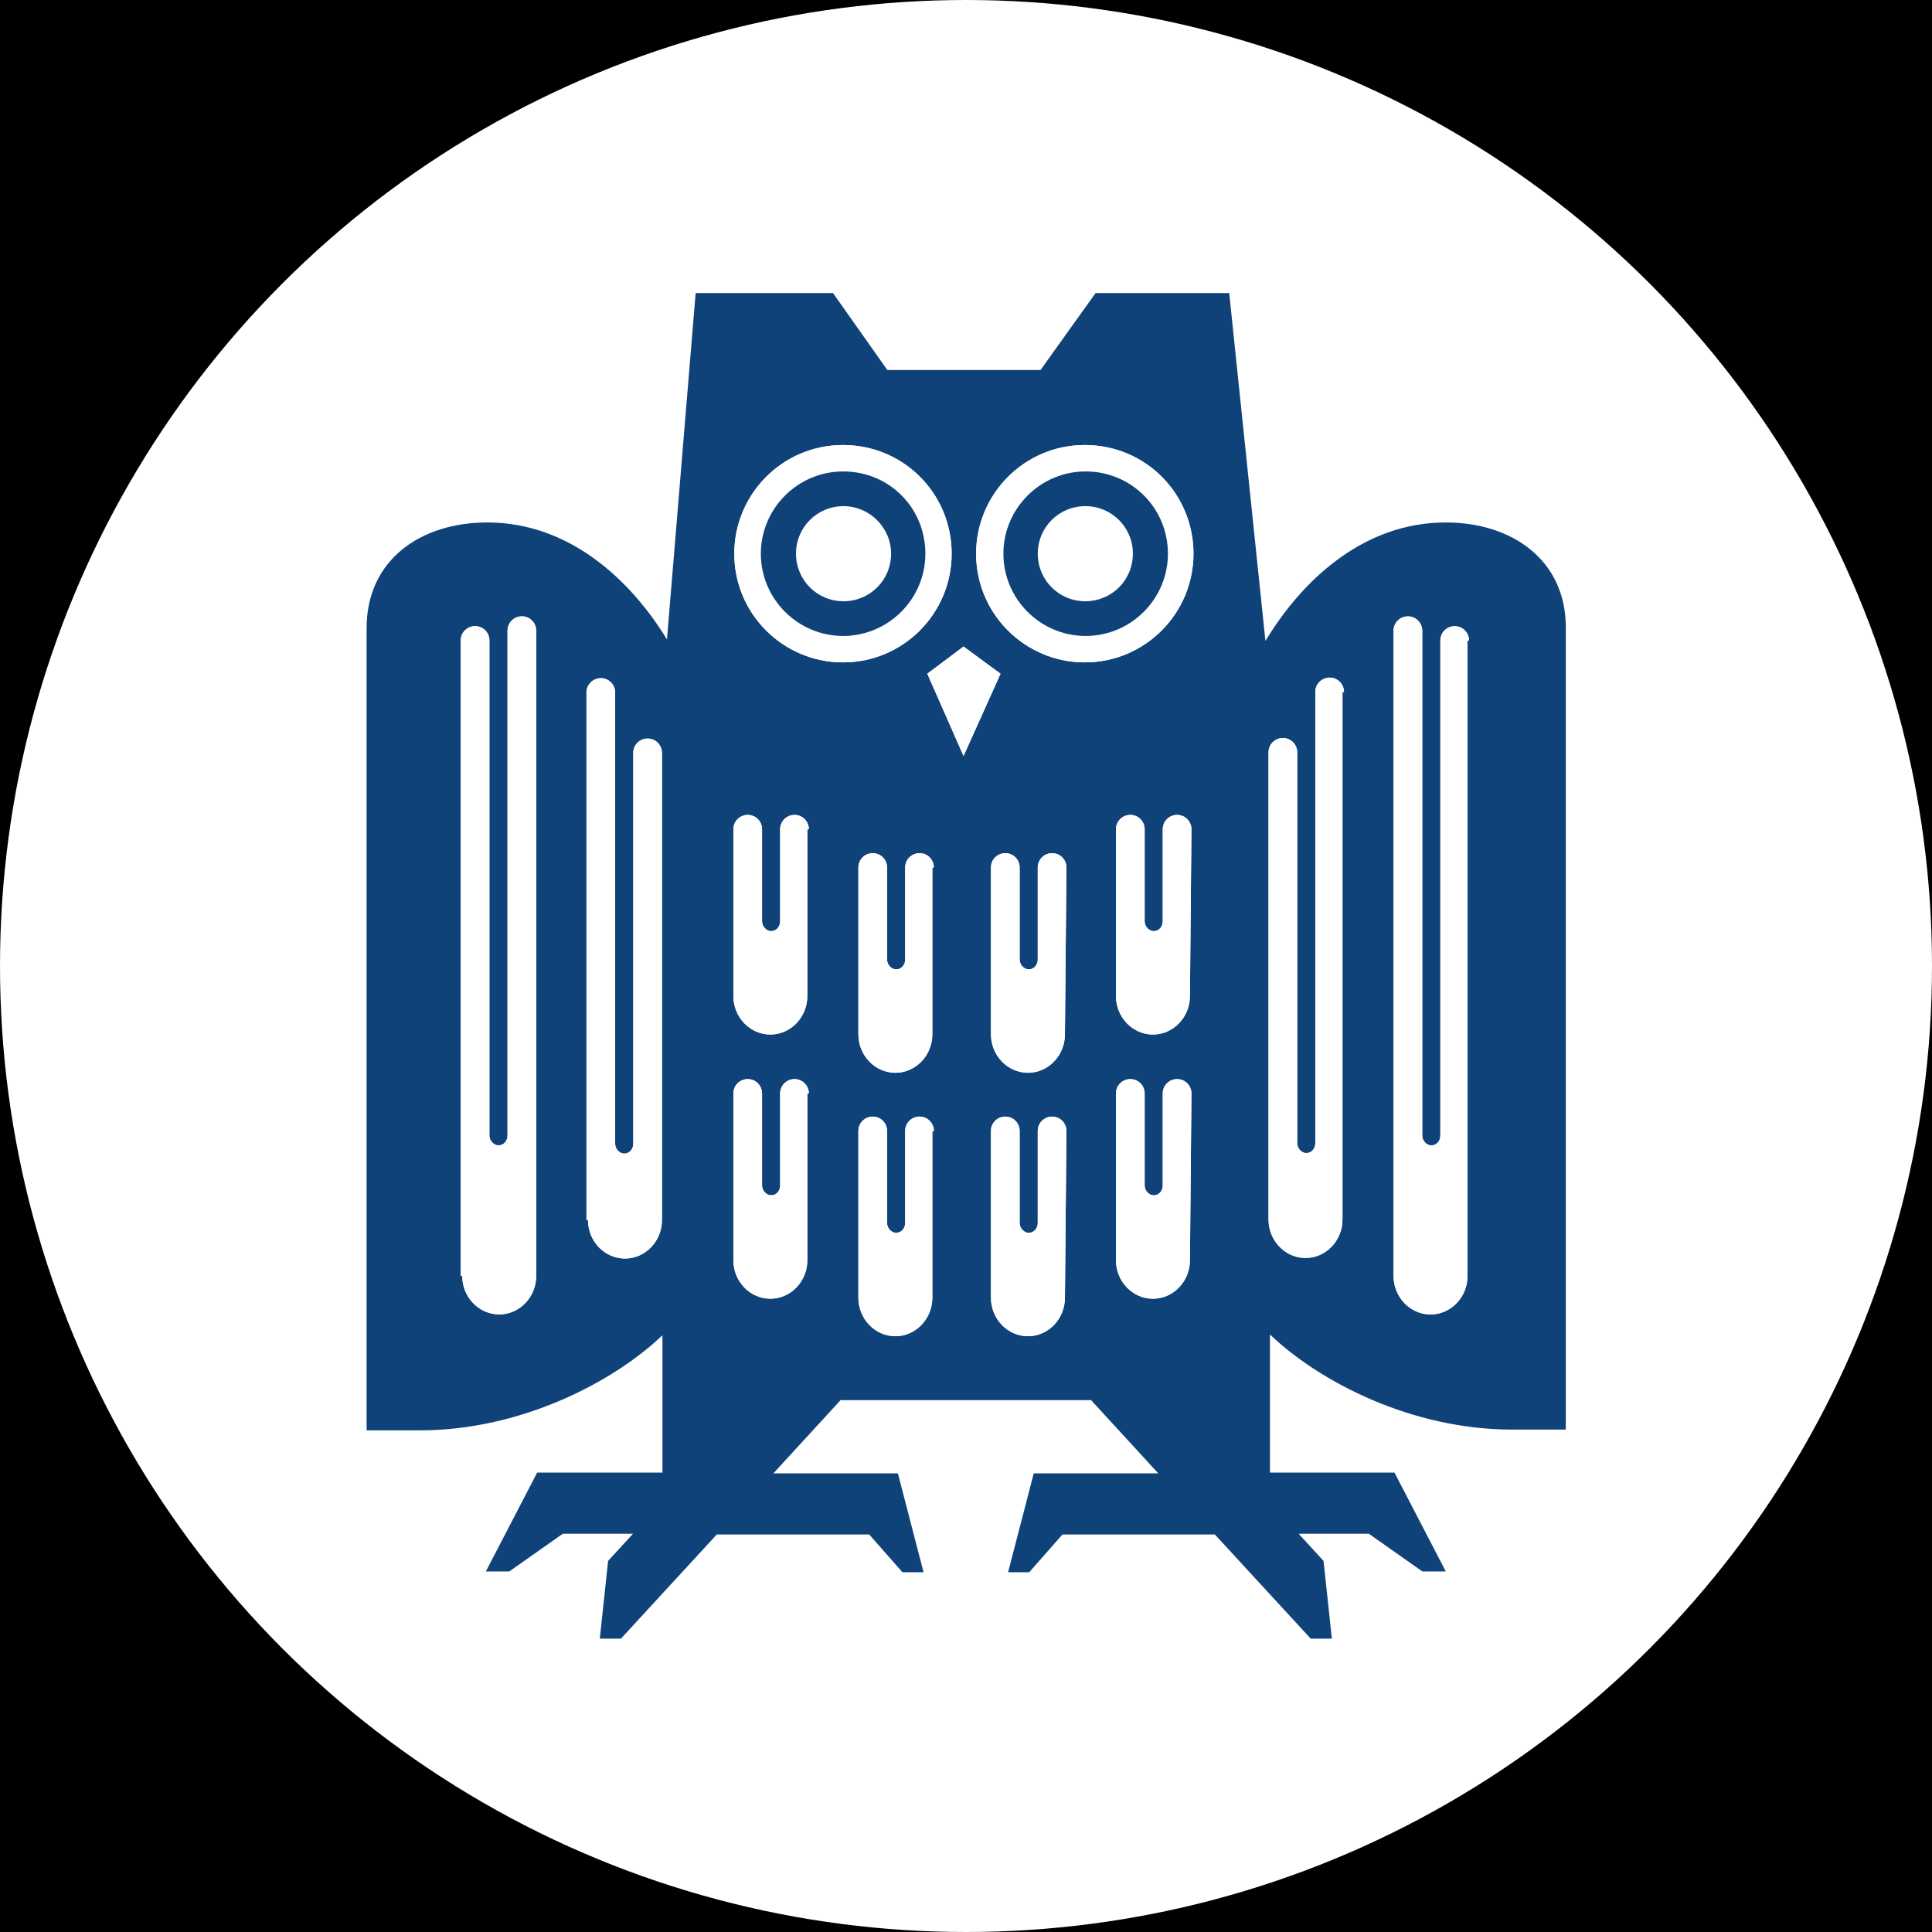 <?xml version="1.0" encoding="utf-8"?>
<!-- Generator: Adobe Illustrator 26.3.1, SVG Export Plug-In . SVG Version: 6.00 Build 0)  -->
<svg version="1.1" id="affiliation" xmlns="http://www.w3.org/2000/svg" xmlns:xlink="http://www.w3.org/1999/xlink" x="0px"
	 y="0px" viewBox="0 0 256 256" style="enable-background:new 0 0 256 256;" xml:space="preserve">
<style type="text/css">
	.st0{fill:#FFFFFF;}
	.st1{display:none;fill:#FFFFFF;}
	.st2{fill:#10427A;}
	.st3{fill:#173E7D;}
</style>
<rect id="black" width="256" height="256"/>
<circle
   id="background"
   class="st0"
   cx="128"
   cy="128"
   r="128" />
<g id="logo">
	<g>
		<g id="g22" transform="translate(239.177,250.929)">
			<path id="path24" class="st2" d="M-31.7-167.8v106.3h-7.1c-13.3,0-25.5-6.3-32.1-12.6v18.3h16.5l6.8,13.1h-3.1l-7.1-5h-9.3
				l3.3,3.6l1.1,10.3h-2.8l-12.7-13.8h-20.2l-4.4,5h-2.8l3.4-13.1h16.5l-8.9-9.7h-33.2l-8.9,9.7h16.5l3.4,13.1h-2.8l-4.4-5h-20.2
				l-12.7,13.8h-2.8l1.1-10.3l3.3-3.6h-9.3l-7.1,5h-3.1l6.8-13.1h16.6V-74c-6.6,6.3-18.9,12.6-32.1,12.6h-7.1v-106.3
				c0-9,7.1-14,16-14c11,0,19.1,7.8,23.8,15.5l3.8-45.9h18.2c0,0,5.5,7.8,7.2,10.2h20.3c1.7-2.4,7.3-10.2,7.3-10.2h17.7l4.8,46.1
				c4.7-7.8,12.8-15.7,23.9-15.7C-38.8-181.7-31.7-176.7-31.7-167.8"/>
		</g>
		<g id="g26" transform="translate(165.974,248.671)">
			<path id="path28" class="st0" d="M-38.3-163l-4.8,3.6l4.8,10.9l4.9-10.9L-38.3-163z"/>
		</g>
		<g id="g30" transform="translate(193.941,259.968)">
			<path id="path32" class="st0" d="M-35.8-186.6c0,7.9-6.4,14.4-14.4,14.4c-7.9,0-14.4-6.4-14.4-14.4c0-7.9,6.4-14.4,14.4-14.4
				C-42.2-201-35.8-194.6-35.8-186.6"/>
		</g>
		<g id="g34" transform="translate(190.755,259.968)">
			<path id="path36" class="st3" d="M-36-186.6c0,6-4.9,10.9-10.9,10.9c-6,0-10.9-4.9-10.9-10.9c0-6,4.9-10.9,10.9-10.9
				C-40.9-197.5-36-192.7-36-186.6"/>
		</g>
		<g id="g38" transform="translate(186.511,259.968)">
			<path id="path40" class="st0" d="M-36.4-186.6c0,3.5-2.8,6.3-6.3,6.3c-3.5,0-6.3-2.8-6.3-6.3c0-3.5,2.8-6.3,6.3-6.3
				C-39.2-192.9-36.4-190.1-36.4-186.6"/>
		</g>
		<g id="g42" transform="translate(164.498,259.968)">
			<path id="path44" class="st0" d="M-38.4-186.6c0,7.9-6.4,14.4-14.4,14.4c-7.9,0-14.4-6.4-14.4-14.4c0-7.9,6.4-14.4,14.4-14.4
				C-44.8-201-38.4-194.6-38.4-186.6"/>
		</g>
		<g id="g46" transform="translate(161.316,259.968)">
			<path id="path48_00000076604563952380481900000007065446199757479328_" class="st3" d="M-38.7-186.6c0,6-4.9,10.9-10.9,10.9
				c-6,0-10.9-4.9-10.9-10.9c0-6,4.9-10.9,10.9-10.9C-43.5-197.5-38.7-192.7-38.7-186.6"/>
		</g>
		<g id="g50" transform="translate(157.074,259.968)">
			<path id="path52_00000036944232572796717620000000938253072970599302_" class="st0" d="M-39-186.6c0,3.5-2.8,6.3-6.3,6.3
				c-3.5,0-6.3-2.8-6.3-6.3c0-3.5,2.8-6.3,6.3-6.3C-41.9-192.9-39-190.1-39-186.6"/>
		</g>
		<g id="g54" transform="translate(147.076,194.287)">
			<path id="path56_00000103969880965140465090000015791521837309730715_" class="st0" d="M-39.9-49.4c0-1-0.8-1.9-1.9-1.9
				c-1,0-1.9,0.8-1.9,1.9v12.2c0,0.7-0.5,1.3-1.2,1.3c-0.6,0-1.2-0.6-1.2-1.3v-12.2c0-1-0.8-1.9-1.9-1.9c-1,0-1.9,0.8-1.9,1.9v22.1
				c0,2.8,2.2,5.1,4.9,5.1c2.7,0,4.9-2.3,4.9-5.1V-49.4z"/>
		</g>
		<g id="g58" transform="translate(162.341,189.656)">
			<path id="path60_00000100347983634751181610000010752052029899551415_" class="st0" d="M-38.6-39.8c0-1-0.8-1.9-1.9-1.9
				c-1,0-1.9,0.8-1.9,1.9v12.2c0,0.7-0.5,1.3-1.2,1.3c-0.6,0-1.2-0.6-1.2-1.3v-12.2c0-1-0.8-1.9-1.9-1.9c-1,0-1.9,0.8-1.9,1.9v22.1
				c0,2.8,2.2,5.1,4.9,5.1c2.7,0,4.9-2.3,4.9-5.1V-39.8z"/>
		</g>
		<g id="g62" transform="translate(178.408,189.656)">
			<path id="path64_00000102514357088752746400000012818291888478917049_" class="st0" d="M-37.1-39.8c0-1-0.8-1.9-1.9-1.9
				c-1,0-1.9,0.8-1.9,1.9v12.2c0,0.7-0.5,1.3-1.2,1.3c-0.6,0-1.2-0.6-1.2-1.3v-12.2c0-1-0.8-1.9-1.9-1.9c-1,0-1.9,0.8-1.9,1.9v22.1
				c0,2.8,2.2,5.1,4.9,5.1c2.7,0,4.9-2.3,4.9-5.1L-37.1-39.8z"/>
		</g>
		<g id="g66" transform="translate(193.671,194.287)">
			<path id="path68_00000168098894970073143360000000387262462815672217_" class="st0" d="M-35.8-49.4c0-1-0.8-1.9-1.9-1.9
				c-1,0-1.9,0.8-1.9,1.9v12.2c0,0.7-0.5,1.3-1.2,1.3c-0.6,0-1.2-0.6-1.2-1.3v-12.2c0-1-0.8-1.9-1.9-1.9c-1,0-1.9,0.8-1.9,1.9v22.1
				c0,2.8,2.2,5.1,4.9,5.1c2.7,0,4.9-2.3,4.9-5.1L-35.8-49.4z"/>
		</g>
		<g id="g70" transform="translate(147.076,226.38)">
			<path id="path72_00000020360856765579208690000001187479818620892847_" class="st0" d="M-39.9-116.5c0-1-0.8-1.9-1.9-1.9
				c-1,0-1.9,0.8-1.9,1.9v12.2c0,0.7-0.5,1.3-1.2,1.3c-0.6,0-1.2-0.6-1.2-1.3v-12.2c0-1-0.8-1.9-1.9-1.9c-1,0-1.9,0.8-1.9,1.9v22.1
				c0,2.8,2.2,5.1,4.9,5.1c2.7,0,4.9-2.3,4.9-5.1V-116.5z"/>
		</g>
		<g id="g74" transform="translate(162.341,221.749)">
			<path id="path76_00000070827795041995459560000018338804202588929685_" class="st0" d="M-38.6-106.8c0-1-0.8-1.9-1.9-1.9
				c-1,0-1.9,0.8-1.9,1.9v12.2c0,0.7-0.5,1.3-1.2,1.3c-0.6,0-1.2-0.6-1.2-1.3v-12.2c0-1-0.8-1.9-1.9-1.9c-1,0-1.9,0.8-1.9,1.9v22.1
				c0,2.8,2.2,5.1,4.9,5.1c2.7,0,4.9-2.3,4.9-5.1V-106.8z"/>
		</g>
		<g id="g78" transform="translate(178.408,221.749)">
			<path id="path80_00000001630584921553797320000005693553553605439886_" class="st0" d="M-37.1-106.8c0-1-0.8-1.9-1.9-1.9
				c-1,0-1.9,0.8-1.9,1.9v12.2c0,0.7-0.5,1.3-1.2,1.3c-0.6,0-1.2-0.6-1.2-1.3v-12.2c0-1-0.8-1.9-1.9-1.9c-1,0-1.9,0.8-1.9,1.9v22.1
				c0,2.8,2.2,5.1,4.9,5.1c2.7,0,4.9-2.3,4.9-5.1L-37.1-106.8z"/>
		</g>
		<g id="g82" transform="translate(193.671,226.38)">
			<path id="path84_00000021083491186028743260000004807659991626059930_" class="st0" d="M-35.8-116.5c0-1-0.8-1.9-1.9-1.9
				c-1,0-1.9,0.8-1.9,1.9v12.2c0,0.7-0.5,1.3-1.2,1.3c-0.6,0-1.2-0.6-1.2-1.3v-12.2c0-1-0.8-1.9-1.9-1.9c-1,0-1.9,0.8-1.9,1.9v22.1
				c0,2.8,2.2,5.1,4.9,5.1c2.7,0,4.9-2.3,4.9-5.1L-35.8-116.5z"/>
		</g>
		<g id="g86" transform="translate(120.212,178.863)">
			<path id="path88_00000021838173255211447710000010720543102110824862_" class="st0" d="M-42.3-17.2c0,2.8,2.2,5.1,4.9,5.1
				c2.7,0,4.9-2.3,4.9-5.1v-61.9c0-1-0.8-1.9-1.9-1.9c-1,0-1.9,0.8-1.9,1.9v51.8c0,0.7-0.5,1.3-1.2,1.3c-0.6,0-1.2-0.6-1.2-1.3
				v-59.8c0-1-0.8-1.9-1.9-1.9c-1,0-1.9,0.8-1.9,1.9V-17.2z"/>
		</g>
		<g id="g90" transform="translate(104.949,172.066)">
			<path id="path92_00000170276513870298060450000011295760558736533664_" class="st0" d="M-43.7-3c0,2.8,2.2,5.1,4.9,5.1
				c2.7,0,4.9-2.3,4.9-5.1v-85.5c0-1-0.8-1.9-1.9-1.9c-1,0-1.9,0.8-1.9,1.9v66.9c0,0.7-0.5,1.3-1.2,1.3c-0.6,0-1.2-0.6-1.2-1.3
				v-65.6c0-1-0.8-1.9-1.9-1.9c-1,0-1.9,0.8-1.9,1.9V-3z"/>
		</g>
		<g id="g94" transform="translate(212.187,243.089)">
			<path id="path96" class="st0" d="M-34.1-151.4c0-1-0.8-1.9-1.9-1.9c-1,0-1.9,0.8-1.9,1.9v59.8c0,0.7-0.5,1.3-1.2,1.3
				c-0.6,0-1.2-0.6-1.2-1.3v-51.8c0-1-0.8-1.9-1.9-1.9c-1,0-1.9,0.8-1.9,1.9v61.9c0,2.8,2.2,5.1,4.9,5.1c2.7,0,4.9-2.3,4.9-5.1
				V-151.4z"/>
		</g>
		<g id="g98" transform="translate(227.454,249.374)">
			<path id="path100" class="st0" d="M-32.8-164.5c0-1-0.8-1.9-1.9-1.9c-1,0-1.9,0.8-1.9,1.9v65.6c0,0.7-0.5,1.3-1.2,1.3
				c-0.6,0-1.2-0.6-1.2-1.3v-66.9c0-1-0.8-1.9-1.9-1.9c-1,0-1.9,0.8-1.9,1.9v85.5c0,2.8,2.2,5.1,4.9,5.1c2.7,0,4.9-2.3,4.9-5.1
				V-164.5z"/>
		</g>
		<g id="g102" transform="translate(165.974,248.671)">
			<path id="path104" class="st0" d="M-38.3-163l-4.8,3.6l4.8,10.9l4.9-10.9L-38.3-163z"/>
		</g>
		<g id="g106" transform="translate(193.941,259.968)">
			<path id="path108" class="st0" d="M-35.8-186.6c0,7.9-6.4,14.4-14.4,14.4c-7.9,0-14.4-6.4-14.4-14.4c0-7.9,6.4-14.4,14.4-14.4
				C-42.2-201-35.8-194.6-35.8-186.6"/>
		</g>
		<g id="g110" transform="translate(190.755,259.968)">
			<path id="path112" class="st2" d="M-36-186.6c0,6-4.9,10.9-10.9,10.9c-6,0-10.9-4.9-10.9-10.9c0-6,4.9-10.9,10.9-10.9
				C-40.9-197.5-36-192.7-36-186.6"/>
		</g>
		<g id="g114" transform="translate(186.511,259.968)">
			<path id="path116" class="st0" d="M-36.4-186.6c0,3.5-2.8,6.3-6.3,6.3c-3.5,0-6.3-2.8-6.3-6.3c0-3.5,2.8-6.3,6.3-6.3
				C-39.2-192.9-36.4-190.1-36.4-186.6"/>
		</g>
		<g id="g118" transform="translate(164.498,259.968)">
			<path id="path120" class="st0" d="M-38.4-186.6c0,7.9-6.4,14.4-14.4,14.4c-7.9,0-14.4-6.4-14.4-14.4c0-7.9,6.4-14.4,14.4-14.4
				C-44.8-201-38.4-194.6-38.4-186.6"/>
		</g>
		<g id="g122" transform="translate(161.316,259.968)">
			<path id="path124" class="st2" d="M-38.7-186.6c0,6-4.9,10.9-10.9,10.9c-6,0-10.9-4.9-10.9-10.9c0-6,4.9-10.9,10.9-10.9
				C-43.5-197.5-38.7-192.7-38.7-186.6"/>
		</g>
		<g id="g126" transform="translate(157.074,259.968)">
			<path id="path128" class="st0" d="M-39-186.6c0,3.5-2.8,6.3-6.3,6.3c-3.5,0-6.3-2.8-6.3-6.3c0-3.5,2.8-6.3,6.3-6.3
				C-41.9-192.9-39-190.1-39-186.6"/>
		</g>
		<g id="g130" transform="translate(147.076,194.287)">
			<path id="path132" class="st0" d="M-39.9-49.4c0-1-0.8-1.9-1.9-1.9c-1,0-1.9,0.8-1.9,1.9v12.2c0,0.7-0.5,1.3-1.2,1.3
				c-0.6,0-1.2-0.6-1.2-1.3v-12.2c0-1-0.8-1.9-1.9-1.9c-1,0-1.9,0.8-1.9,1.9v22.1c0,2.8,2.2,5.1,4.9,5.1c2.7,0,4.9-2.3,4.9-5.1
				V-49.4z"/>
		</g>
		<g id="g134" transform="translate(162.341,189.656)">
			<path id="path136" class="st0" d="M-38.6-39.8c0-1-0.8-1.9-1.9-1.9c-1,0-1.9,0.8-1.9,1.9v12.2c0,0.7-0.5,1.3-1.2,1.3
				c-0.6,0-1.2-0.6-1.2-1.3v-12.2c0-1-0.8-1.9-1.9-1.9c-1,0-1.9,0.8-1.9,1.9v22.1c0,2.8,2.2,5.1,4.9,5.1c2.7,0,4.9-2.3,4.9-5.1
				V-39.8z"/>
		</g>
		<g id="g138" transform="translate(178.408,189.656)">
			<path id="path140" class="st0" d="M-37.1-39.8c0-1-0.8-1.9-1.9-1.9c-1,0-1.9,0.8-1.9,1.9v12.2c0,0.7-0.5,1.3-1.2,1.3
				c-0.6,0-1.2-0.6-1.2-1.3v-12.2c0-1-0.8-1.9-1.9-1.9c-1,0-1.9,0.8-1.9,1.9v22.1c0,2.8,2.2,5.1,4.9,5.1c2.7,0,4.9-2.3,4.9-5.1
				L-37.1-39.8z"/>
		</g>
		<g id="g142" transform="translate(193.671,194.287)">
			<path id="path144" class="st0" d="M-35.8-49.4c0-1-0.8-1.9-1.9-1.9c-1,0-1.9,0.8-1.9,1.9v12.2c0,0.7-0.5,1.3-1.2,1.3
				c-0.6,0-1.2-0.6-1.2-1.3v-12.2c0-1-0.8-1.9-1.9-1.9c-1,0-1.9,0.8-1.9,1.9v22.1c0,2.8,2.2,5.1,4.9,5.1c2.7,0,4.9-2.3,4.9-5.1
				L-35.8-49.4z"/>
		</g>
		<g id="g146" transform="translate(147.076,226.38)">
			<path id="path148" class="st0" d="M-39.9-116.5c0-1-0.8-1.9-1.9-1.9c-1,0-1.9,0.8-1.9,1.9v12.2c0,0.7-0.5,1.3-1.2,1.3
				c-0.6,0-1.2-0.6-1.2-1.3v-12.2c0-1-0.8-1.9-1.9-1.9c-1,0-1.9,0.8-1.9,1.9v22.1c0,2.8,2.2,5.1,4.9,5.1c2.7,0,4.9-2.3,4.9-5.1
				V-116.5z"/>
		</g>
		<g id="g150" transform="translate(162.341,221.749)">
			<path id="path152" class="st0" d="M-38.6-106.8c0-1-0.8-1.9-1.9-1.9c-1,0-1.9,0.8-1.9,1.9v12.2c0,0.7-0.5,1.3-1.2,1.3
				c-0.6,0-1.2-0.6-1.2-1.3v-12.2c0-1-0.8-1.9-1.9-1.9c-1,0-1.9,0.8-1.9,1.9v22.1c0,2.8,2.2,5.1,4.9,5.1c2.7,0,4.9-2.3,4.9-5.1
				V-106.8z"/>
		</g>
		<g id="g154" transform="translate(178.408,221.749)">
			<path id="path156" class="st0" d="M-37.1-106.8c0-1-0.8-1.9-1.9-1.9c-1,0-1.9,0.8-1.9,1.9v12.2c0,0.7-0.5,1.3-1.2,1.3
				c-0.6,0-1.2-0.6-1.2-1.3v-12.2c0-1-0.8-1.9-1.9-1.9c-1,0-1.9,0.8-1.9,1.9v22.1c0,2.8,2.2,5.1,4.9,5.1c2.7,0,4.9-2.3,4.9-5.1
				L-37.1-106.8z"/>
		</g>
		<g id="g158" transform="translate(193.671,226.38)">
			<path id="path160" class="st0" d="M-35.8-116.5c0-1-0.8-1.9-1.9-1.9c-1,0-1.9,0.8-1.9,1.9v12.2c0,0.7-0.5,1.3-1.2,1.3
				c-0.6,0-1.2-0.6-1.2-1.3v-12.2c0-1-0.8-1.9-1.9-1.9c-1,0-1.9,0.8-1.9,1.9v22.1c0,2.8,2.2,5.1,4.9,5.1c2.7,0,4.9-2.3,4.9-5.1
				L-35.8-116.5z"/>
		</g>
		<g id="g162" transform="translate(120.212,178.863)">
			<path id="path164" class="st0" d="M-42.3-17.2c0,2.8,2.2,5.1,4.9,5.1c2.7,0,4.9-2.3,4.9-5.1v-61.9c0-1-0.8-1.9-1.9-1.9
				c-1,0-1.9,0.8-1.9,1.9v51.8c0,0.7-0.5,1.3-1.2,1.3c-0.6,0-1.2-0.6-1.2-1.3v-59.8c0-1-0.8-1.9-1.9-1.9c-1,0-1.9,0.8-1.9,1.9V-17.2
				z"/>
		</g>
		<g id="g166" transform="translate(104.949,172.066)">
			<path id="path168" class="st0" d="M-43.7-3c0,2.8,2.2,5.1,4.9,5.1c2.7,0,4.9-2.3,4.9-5.1v-85.5c0-1-0.8-1.9-1.9-1.9
				c-1,0-1.9,0.8-1.9,1.9v66.9c0,0.7-0.5,1.3-1.2,1.3c-0.6,0-1.2-0.6-1.2-1.3v-65.6c0-1-0.8-1.9-1.9-1.9c-1,0-1.9,0.8-1.9,1.9V-3z"
				/>
		</g>
		<g id="g170" transform="translate(212.187,243.089)">
			<path id="path172" class="st0" d="M-34.1-151.4c0-1-0.8-1.9-1.9-1.9c-1,0-1.9,0.8-1.9,1.9v59.8c0,0.7-0.5,1.3-1.2,1.3
				c-0.6,0-1.2-0.6-1.2-1.3v-51.8c0-1-0.8-1.9-1.9-1.9c-1,0-1.9,0.8-1.9,1.9v61.9c0,2.8,2.2,5.1,4.9,5.1c2.7,0,4.9-2.3,4.9-5.1
				V-151.4z"/>
		</g>
		<g id="g174" transform="translate(227.454,249.374)">
			<path id="path176" class="st0" d="M-32.8-164.5c0-1-0.8-1.9-1.9-1.9c-1,0-1.9,0.8-1.9,1.9v65.6c0,0.7-0.5,1.3-1.2,1.3
				c-0.6,0-1.2-0.6-1.2-1.3v-66.9c0-1-0.8-1.9-1.9-1.9c-1,0-1.9,0.8-1.9,1.9v85.5c0,2.8,2.2,5.1,4.9,5.1c2.7,0,4.9-2.3,4.9-5.1
				V-164.5z"/>
		</g>
	</g>
</g>
</svg>
